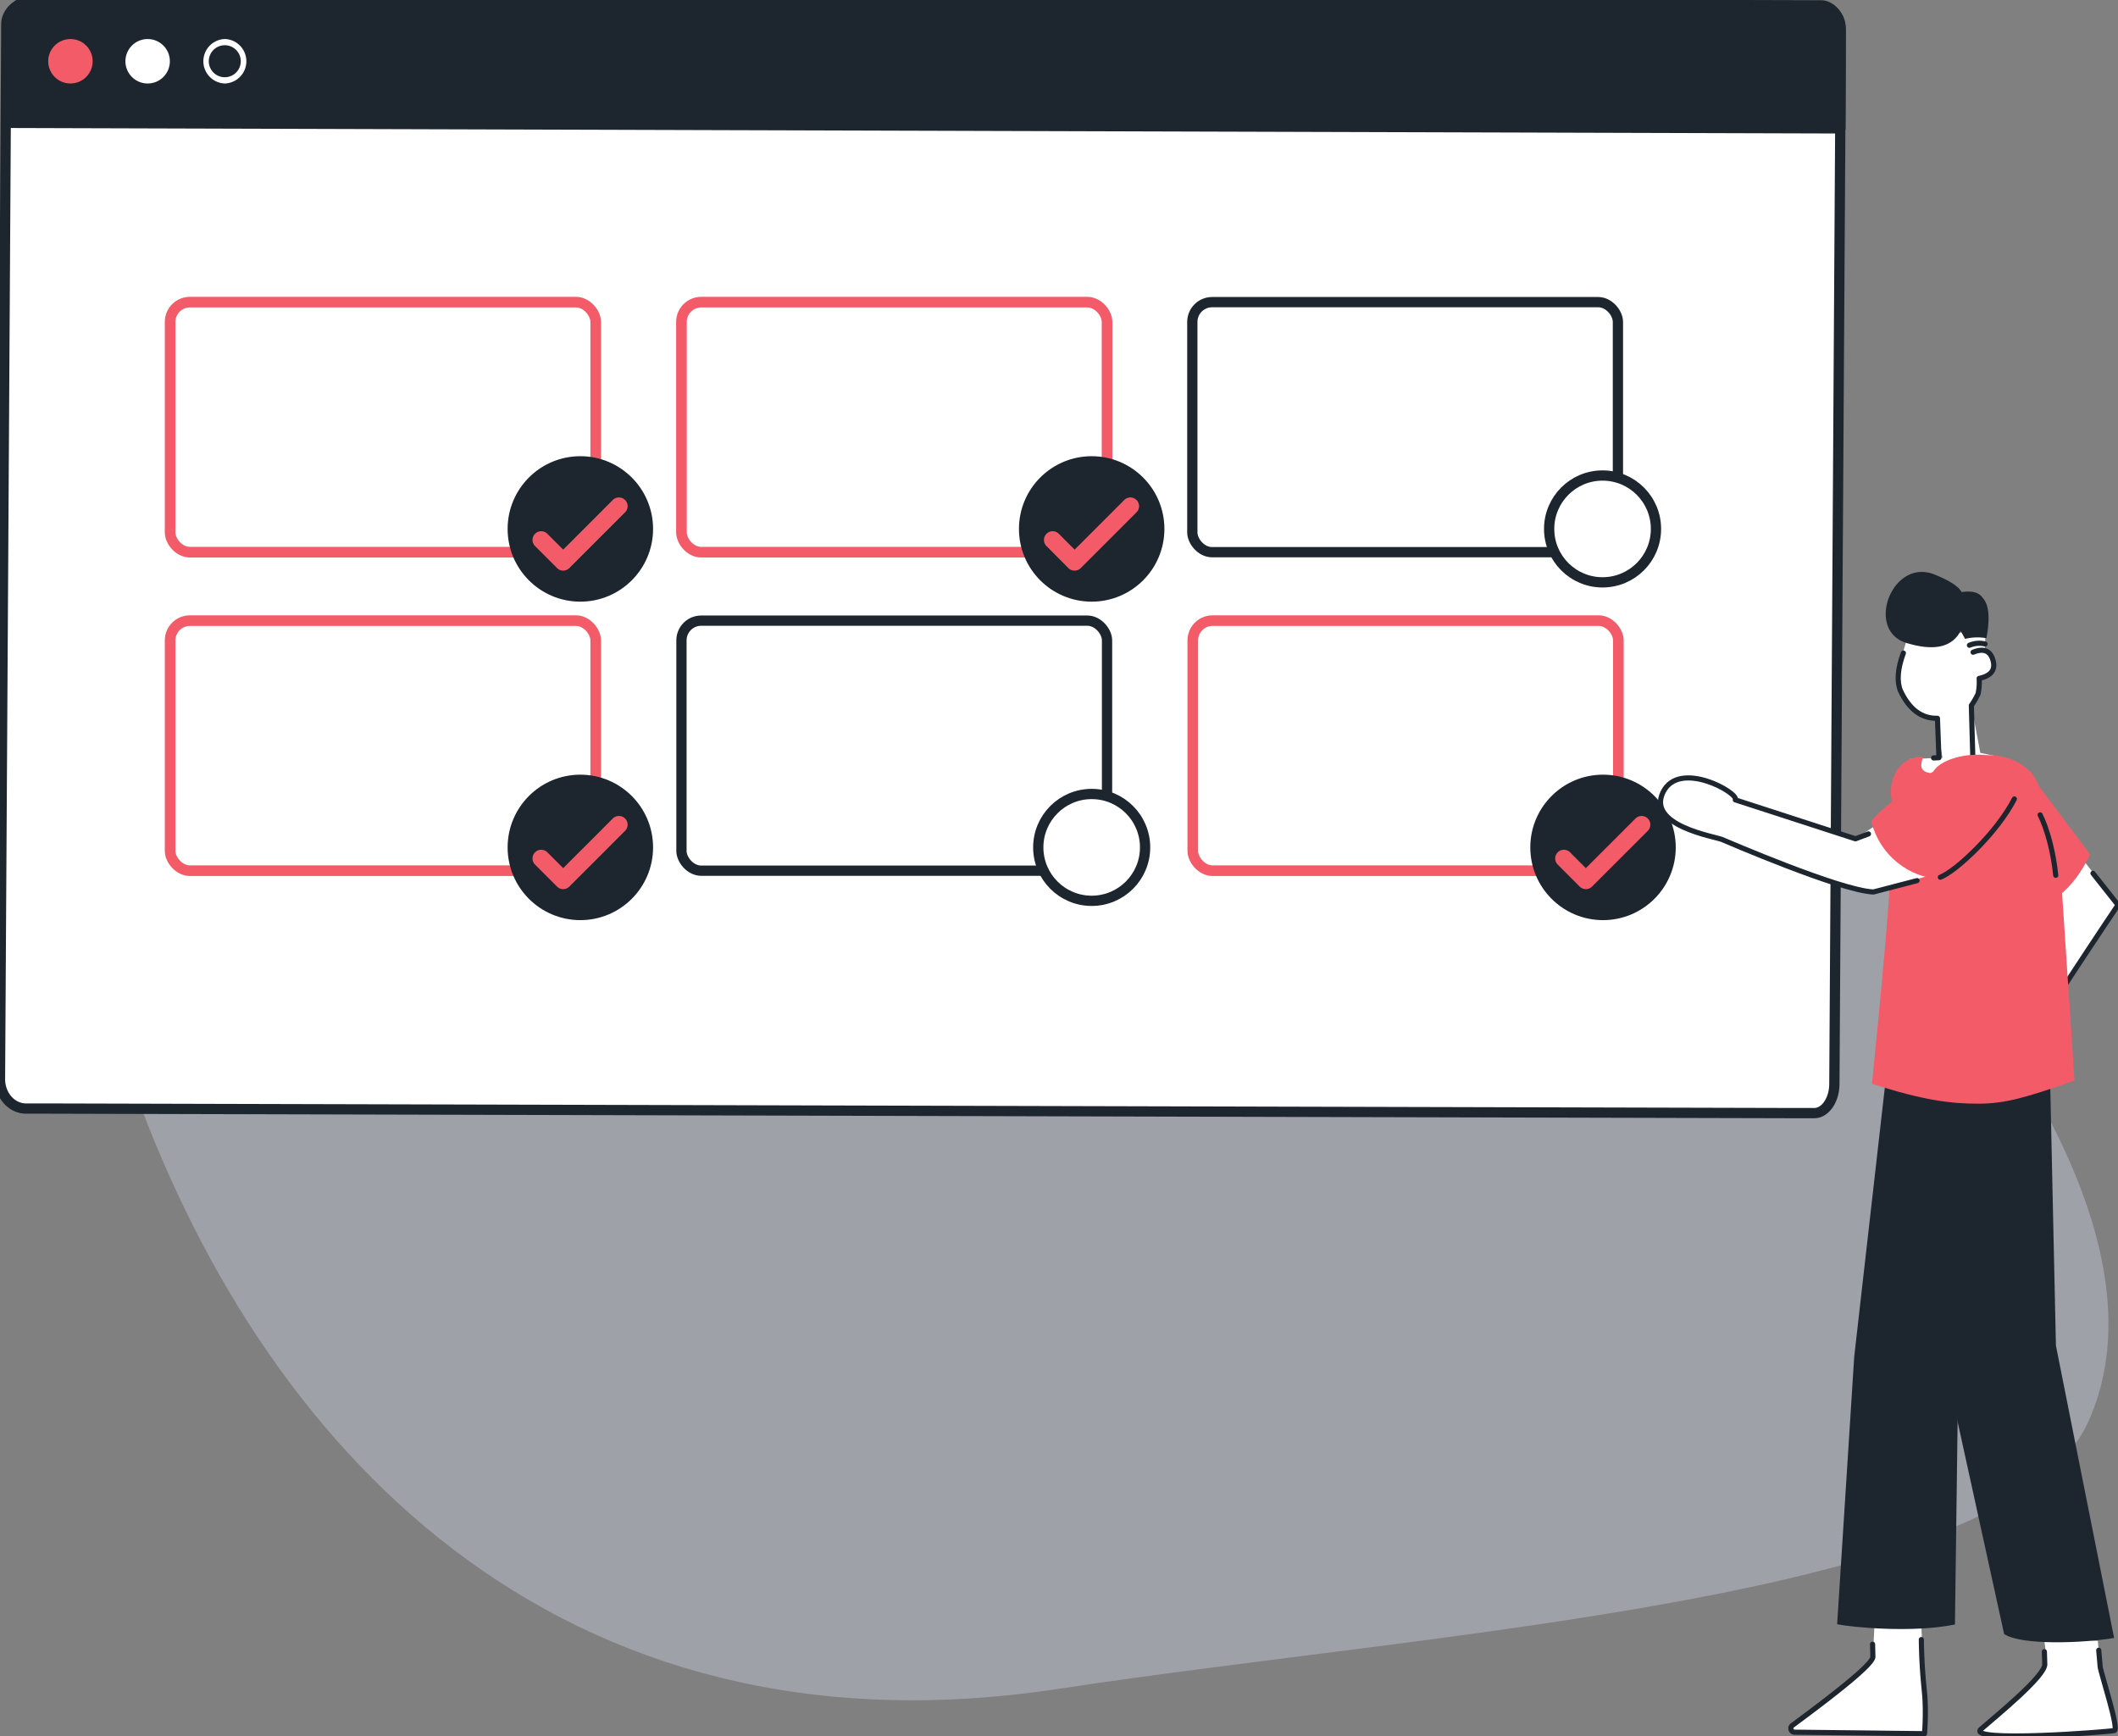 <svg id="Layer_1" data-name="Layer 1" xmlns="http://www.w3.org/2000/svg" viewBox="178.89 263.27 825.97 676.96"><rect x="178.89" y="263.27" width="825.97" height="676.96" fill="#808080" stroke="none"/><defs><style>.cls-1{fill:#9FA1A8;}.cls-2,.cls-5,.cls-6{fill:#fff;}.cls-2,.cls-3,.cls-7{stroke:#1d252e;}.cls-2,.cls-3,.cls-6,.cls-7{stroke-linecap:round;stroke-linejoin:round;}.cls-2,.cls-3{stroke-width:4px;}.cls-3,.cls-8{fill:#1d252e;}.cls-4{fill:#F45B69;}.cls-6{stroke:#F45B69;stroke-width:4.14px;}.cls-7{fill:none;stroke-width:2px;}</style></defs><path id="Path-141" class="cls-1" d="M758.14,467.29C647.45,392.45,393.16,193.21,260,309.14S199.75,981.74,592,921.8c147.36-22.52,370-34.95,401.22-104C1045.12,702.94,827.25,514,758.14,467.29Z"></path><path class="cls-2" d="M894.25,685.86c0,6.35-3.53,11.48-7.85,11.47l-10.55,0-679.6-1.77h-7.2c-5.64,0-10.19-5.18-10.16-11.53l2.46-411.4a7.09,7.09,0,0,1,.49-2.62,9,9,0,0,1,4-4.63,11.57,11.57,0,0,1,1.74-.81,11.77,11.77,0,0,1,4-.68l697.33,1.82a7.15,7.15,0,0,1,4.36,1.5,5.67,5.67,0,0,1,.59.51,9,9,0,0,1,2.84,6.75l-.11,32.35Z"></path><path class="cls-3" d="M896.72,275.6l-.12,37.73-714.93-2.15.11-37.73A10.18,10.18,0,0,1,192,263.27l697,2.09C893.27,265.38,896.74,270,896.72,275.6Z"></path><circle class="cls-4" cx="206.36" cy="287.16" r="8.67"></circle><circle class="cls-5" cx="236.47" cy="287.16" r="8.67"></circle><path class="cls-5" d="M266.58,278.48l0,2.43a6.24,6.24,0,1,1-6.27,6.23,6.25,6.25,0,0,1,6.27-6.23v-2.43m0,0a8.68,8.68,0,0,0,0,17.35h0a8.68,8.68,0,0,0,0-17.35Z"></path><rect class="cls-6" x="245.23" y="381.09" width="165.97" height="97.51" rx="7.72"></rect><circle class="cls-3" cx="405.21" cy="469.53" r="26.36"></circle><path class="cls-4" d="M398.52,485.79a3.35,3.35,0,0,1-2.4-1l-8.57-8.57a3.39,3.39,0,0,1,4.79-4.8l6.18,6.18,19.34-19.35a3.39,3.39,0,0,1,4.8,4.8l-21.74,21.74A3.37,3.37,0,0,1,398.52,485.79Z"></path><rect class="cls-6" x="444.64" y="381.09" width="165.97" height="97.51" rx="7.72"></rect><circle class="cls-3" cx="604.62" cy="469.53" r="26.36"></circle><path class="cls-4" d="M597.93,485.79a3.35,3.35,0,0,1-2.4-1L587,476.22a3.39,3.39,0,0,1,4.8-4.8l6.17,6.18,19.34-19.35a3.39,3.39,0,1,1,4.8,4.8l-21.74,21.74A3.35,3.35,0,0,1,597.93,485.79Z"></path><rect class="cls-6" x="245.23" y="505.29" width="165.97" height="97.51" rx="7.72"></rect><circle class="cls-3" cx="405.21" cy="593.72" r="26.36"></circle><path class="cls-4" d="M398.52,610a3.38,3.38,0,0,1-2.4-1l-8.57-8.57a3.39,3.39,0,0,1,4.79-4.8l6.18,6.17,19.34-19.34a3.39,3.39,0,0,1,4.8,4.8L400.92,609A3.4,3.4,0,0,1,398.52,610Z"></path><rect class="cls-2" x="444.64" y="505.29" width="165.97" height="97.51" rx="7.72"></rect><circle class="cls-2" cx="604.62" cy="593.72" r="20.83"></circle><rect class="cls-2" x="643.87" y="381.09" width="165.97" height="97.51" rx="7.72"></rect><circle class="cls-2" cx="803.85" cy="469.53" r="20.83"></circle><rect class="cls-6" x="644.05" y="505.29" width="165.97" height="97.51" rx="7.72"></rect><circle class="cls-3" cx="804.03" cy="593.72" r="26.36"></circle><path class="cls-4" d="M797.34,610a3.4,3.4,0,0,1-2.4-1l-8.57-8.57a3.39,3.39,0,0,1,4.8-4.8l6.17,6.17,19.35-19.34a3.39,3.39,0,0,1,4.8,4.8L799.74,609A3.38,3.38,0,0,1,797.34,610Z"></path><path id="Path-30" class="cls-5" d="M986.58,604.81c-14.77,24.79-22.46,47.33-34.19,66.41-6.76,5.1-17.26,20.44-14.8,30.63s23.95-16.91,25.59-23c4.13-5.4,34.54-48.61,41.65-62.72l-17.77-23-20.16,16L976,626.69"></path><path id="Path-30-2" data-name="Path-30" class="cls-7" d="M974.42,626c-9.2,16.69-13.72,31.72-22,45.23-6.76,5.1-16.71,15.6-15.63,31.45,4.71,9.26,24.78-17.73,26.42-23.78,3-3.9,29-44,41.65-62.72l-9.76-12.35"></path><path class="cls-4" d="M939.28,585.45,966.83,617c10.18,2,20.94-7.12,27.13-20.58l-24.28-32.37C960.6,551.17,930.2,572.53,939.28,585.45Z"></path><path id="Path-32" class="cls-5" d="M997,903.17l.86,10c.19,2.25,7.47,24.38,5.56,24.92s-58.2,4.85-52-.55,25.23-20.85,24.84-25.38c1.19-2.07-.36-10.61-.36-10.61Z"></path><path id="Path-33" class="cls-5" d="M928.17,897.7l1.39,27.55-.16,14.08-50.68-.58-1.45-1.49.6-1.16c13.67-9.8,24.92-17.76,31.4-26.83l.6-11.68Z"></path><path id="Path-31" class="cls-8" d="M937,686.37l41.42-.28L980.65,788l22.69,114c-11.68,2-36.17,3-42.89-1.53L937.72,796.7Z"></path><path id="Path-31-2" data-name="Path-31" class="cls-8" d="M954.57,686.19l-40.54.28L902,792.25l-6.67,104.42c5.84,1.15,29.24,3.48,45.94.09l1.3-98.52Z"></path><polygon id="Path-36" class="cls-5" points="960.63 558.85 951.17 556.86 947.66 538.37 950.29 533.82 950.75 527.82 955.03 526.55 956.48 522.04 954.48 517.88 952.87 516.82 953.28 508.86 923.81 512.09 922.29 513.36 919.84 521.61 919.36 530.54 922.53 537.5 926.69 541.36 932.05 543.57 933.8 543.05 936.39 558.75 923.59 559.27 936.44 571.61 961.79 570.12 960.63 558.85"></polygon><path id="Path-20" class="cls-7" d="M948.22,557.82l-.55-19.45a30.39,30.39,0,0,0,2.62-4.55,22.36,22.36,0,0,0,.43-6q7-1.5,5.38-7.1t-7.75-3.11"></path><path id="Path-21" class="cls-7" d="M921.16,517.93q-3.35,9.12-1.15,14.66,5.16,11,14.44,10.78l.58,15.37-2.09.09"></path><path id="Path-22" class="cls-7" d="M953,514.38a9.8,9.8,0,0,0-6.07.51"></path><path id="Path-23" class="cls-8" d="M953.54,512.14a20,20,0,0,0-8.33.27c-.49-.93-1.07-2-1.73-3.1q-5,9.6-21.13,4.68c-16.16-4.93-5.73-33.12,10.78-26.76q8.94,3.58,10.75,6.93,6.11-.89,8.18,2.21Q955.77,500.33,953.54,512.14Z"></path><path id="Path-24" class="cls-4" d="M983,610.73l4.89,73.93c-18.51,6.51-26.95,9-37.46,9s-21.21-1.18-41.5-7.78c1.79-19.3,9.92-93.79,7.53-111.6-1.1-8.23,3.57-15.67,11.87-16,1.6-.07-3.49,6.12,4.21,6.52,1.62-4.4,11-7.94,20.32-7.12,2.37.29,10.14-.7,17.7,6.41S983,610.73,983,610.73Z"></path><path id="Path-32-2" data-name="Path-32" class="cls-7" d="M997.35,906.8l.55,6.37c.19,2.25,7.47,24.38,5.56,24.92s-58.2,4.85-52-.55,25.23-20.85,24.84-25.38l-.15-4.82"></path><path id="Path-33-2" data-name="Path-33" class="cls-7" d="M928.17,902.63c.13,11.71,1.15,19.25,1.39,22.62a104.09,104.09,0,0,1-.16,14.08l-50.68-.58a1.46,1.46,0,0,1-1.45-1.49,1.42,1.42,0,0,1,.6-1.16c22.19-16.38,31.53-24.52,31.4-26.83l-.12-4.82"></path><path id="Path-30-3" data-name="Path-30" class="cls-5" d="M914.71,582.28l-12.27,8.09-46.86-15.19c1.51-2.67-21.91-15.92-28.21-2.94s20.08,17.21,22.94,18.37c1.66.67,46.24,20,59.13,20.49l25.44-7.51C929.38,602.82,918.3,592.93,914.71,582.28Z"></path><path id="Path-24-2" data-name="Path-24" class="cls-4" d="M937.89,560.72c15.57-6.9,26,5,26.55,14.12-7.31,14.27-25.3,30.5-30.16,30.86-5.74.42-21.15-5-25.66-22.1C913.57,576.54,937.89,560.72,937.89,560.72Z"></path><path id="Path-30-4" data-name="Path-30" class="cls-7" d="M926.48,606.68l-17,4.42c-12.89-.51-57.47-19.82-59.13-20.49-2.86-1.16-29.23-5.38-22.94-18.37s29.72.27,28.21,2.94l46.86,15.19,5.07-1.91"></path><path class="cls-7" d="M980.58,604.61c-.94-9.49-3.51-18.44-6.09-23.59"></path><path id="Path-24-3" data-name="Path-24" class="cls-7" d="M964.44,574.84c-6.77,13.2-22.68,28.09-28.87,30.52"></path></svg>